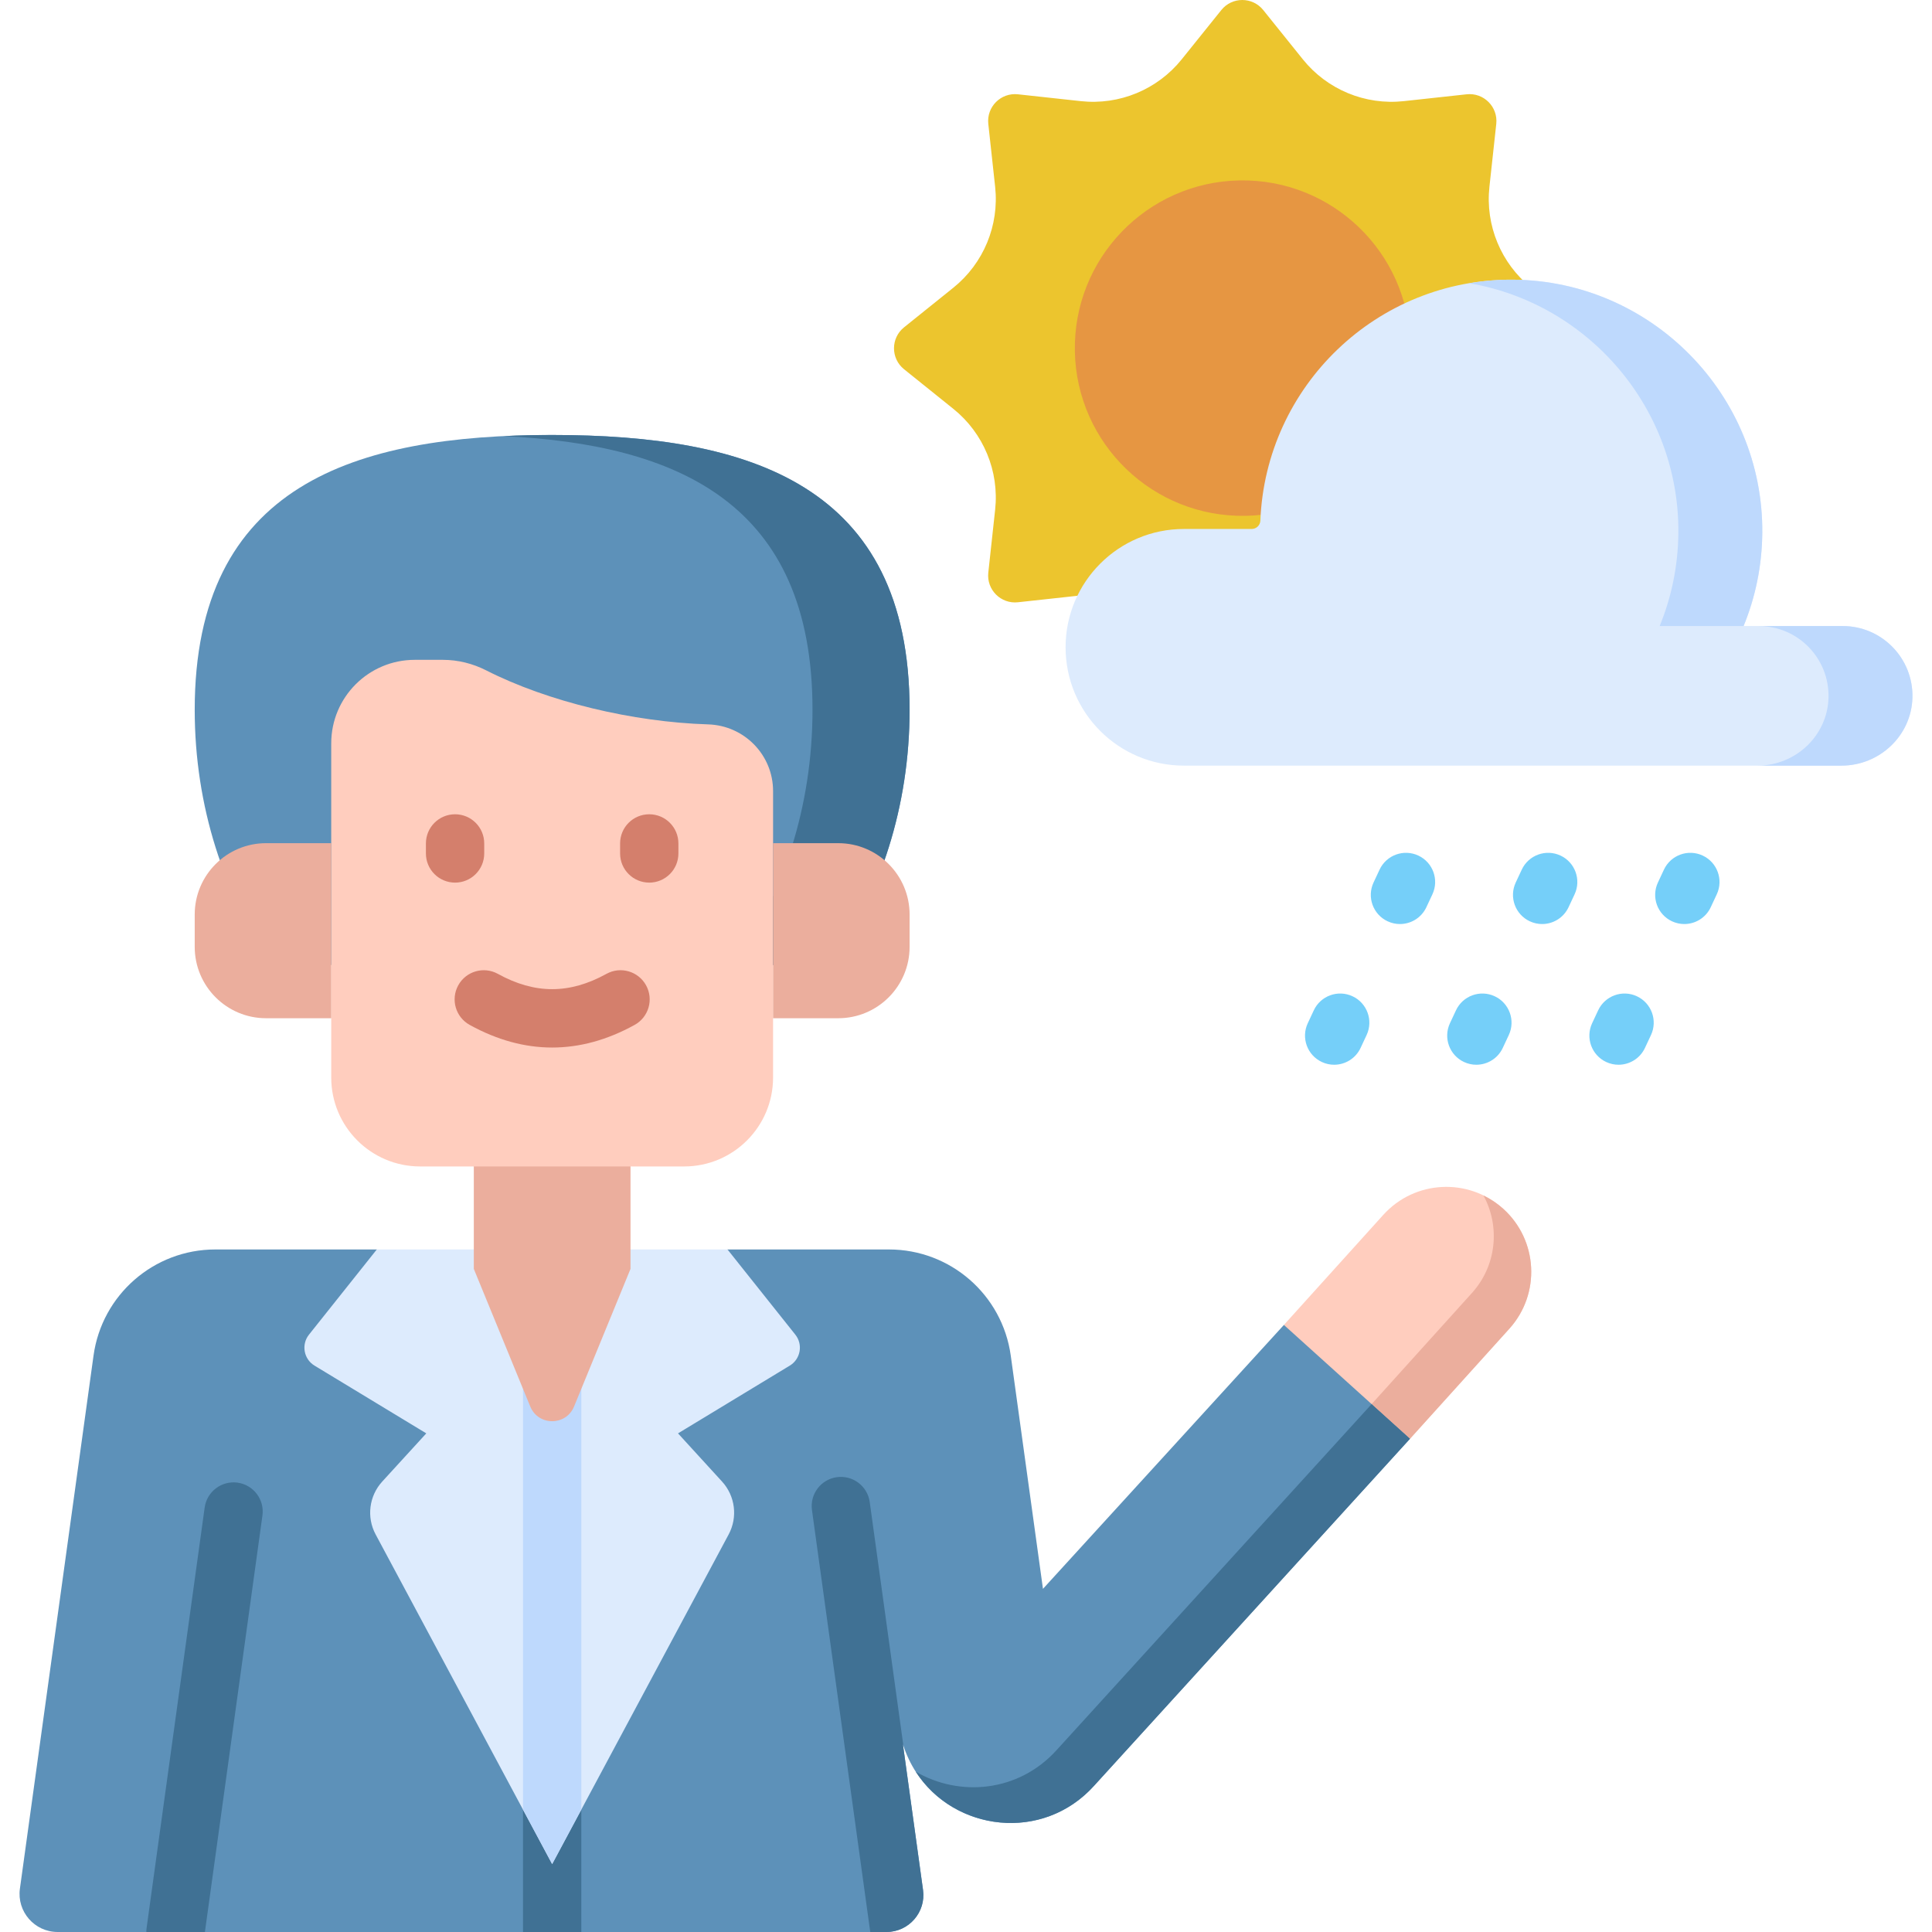 <svg id="Capa_1" enable-background="new 0 0 512 512" height="512" viewBox="0 0 512 512" width="512" xmlns="http://www.w3.org/2000/svg"><g><path d="m398.367 320.334c9.226 8.33 9.953 22.561 1.624 31.788l-26.327 29.163-18.56-12.949-14.855-17.215 26.331-29.163c8.329-9.227 22.56-9.953 31.787-1.624z" fill="#ffcdbe"/><path d="m340.248 351.121-63.851 69.942-8.535-61.813c-2.227-16.126-15.999-28.128-32.274-28.128h-42.791l-46.47 20-46.471-20h-42.794c-16.272 0-30.049 12.005-32.276 28.125l-19.51 141.274c-.838 6.069 3.877 11.479 10.003 11.479h219.634c5.941 0 10.514-5.249 9.701-11.135l-5.337-38.638c6.953 22.012 35.186 28.159 50.66 11.02l83.727-91.963z" fill="#5d91b9"/><path d="m398.367 320.334c-1.61-1.454-3.379-2.614-5.236-3.519 4.438 8.156 3.529 18.548-3.046 25.832l-26.593 29.456 10.172 9.183 26.327-29.163c8.329-9.227 7.602-23.459-1.624-31.789z" fill="#ebae9d"/><path d="m363.491 372.102-83.46 91.67c-10.158 11.251-25.814 12.467-37.339 5.748 10.206 15.863 33.648 18.788 47.245 3.728l83.727-91.963z" fill="#407194"/><path d="m146.327 344.19c-4.267 0-7.726 3.459-7.726 7.726v160.084h15.453v-160.083c0-4.268-3.459-7.727-7.727-7.727z" fill="#407194"/><path d="m179.681 379.858 29.625-17.957c2.861-1.734 3.55-5.587 1.465-8.205l-17.974-22.574h-92.94l-17.974 22.574c-2.084 2.618-1.396 6.471 1.465 8.205l29.625 17.957-11.673 12.769c-3.497 3.826-4.201 9.44-1.755 14.01 12.072 22.545 46.759 87.327 46.781 87.358.022-.031 34.709-64.813 46.781-87.358 2.447-4.57 1.743-10.184-1.755-14.01z" fill="#ddebfd"/><path d="m154.054 479.573v-127.656c0-4.268-3.459-7.726-7.726-7.726s-7.726 3.458-7.726 7.726v127.655c4.64 8.665 7.72 14.414 7.727 14.423.005-.01 3.085-5.759 7.725-14.422z" fill="#bed9fd"/><path d="m167.09 299.124h-41.525v37.147l14.958 36.47c2.129 5.191 9.48 5.191 11.609 0l14.958-36.47z" fill="#ebae9d"/><path d="m418.855 86.747-13.064-10.5c-8.014-6.441-12.19-16.523-11.078-26.744l1.813-16.663c.492-4.524-3.326-8.342-7.85-7.85l-16.663 1.813c-10.221 1.112-20.303-3.064-26.744-11.078l-10.5-13.064c-2.851-3.547-8.251-3.547-11.102 0l-10.5 13.064c-6.441 8.014-16.523 12.19-26.744 11.078l-16.663-1.813c-4.524-.492-8.342 3.326-7.85 7.85l1.813 16.663c1.112 10.221-3.064 20.303-11.078 26.744l-13.064 10.5c-3.547 2.851-3.547 8.251 0 11.102l13.064 10.5c8.014 6.441 12.19 16.523 11.078 26.744l-1.813 16.663c-.492 4.524 3.326 8.342 7.85 7.85l16.662-1.813c10.221-1.112 20.303 3.064 26.744 11.078l10.5 13.064c2.851 3.547 8.251 3.547 11.102 0l10.5-13.064c6.441-8.014 16.523-12.19 26.744-11.078l16.662 1.813c4.524.492 8.342-3.326 7.85-7.85l-1.813-16.662c-1.112-10.221 3.064-20.303 11.078-26.744l13.064-10.5c3.549-2.852 3.549-8.253.002-11.103z" fill="#ecc52e"/><ellipse cx="329.218" cy="92.297" fill="#e69642" rx="44.445" ry="44.445" transform="matrix(1 -.019 .019 1 -1.679 6.215)"/><path d="m501.402 171.324c-3.347-3.347-7.975-5.418-13.08-5.418h-26.254c3.123-7.611 4.877-15.93 4.955-24.647.328-36.629-29.391-66.865-66.02-67.14-36.086-.271-65.583 28.18-66.993 63.854-.049 1.234-1.063 2.208-2.298 2.208-5.266.001-17.963.002-17.963.002-17.318 0-31.358 14.039-31.358 31.358 0 17.318 14.039 31.357 31.358 31.357h174.273c10.06 0 18.511-7.912 18.79-17.968.149-5.312-1.948-10.145-5.41-13.606z" fill="#ddebfd"/><g><g fill="#bed9fd"><path d="m444.783 141.259c-.078 8.716-1.832 17.036-4.955 24.647h22.241c3.123-7.611 4.877-15.931 4.955-24.647.328-36.629-29.391-66.864-66.02-67.14-3.969-.03-7.851.307-11.632.943 31.586 5.368 55.706 33.18 55.411 66.197z"/><path d="m501.402 171.324c-3.347-3.347-7.976-5.418-13.08-5.418h-22.242c5.104 0 9.733 2.071 13.08 5.418 3.462 3.462 5.558 8.294 5.411 13.606-.28 10.056-8.73 17.968-18.79 17.968h22.242c10.06 0 18.51-7.912 18.79-17.968.148-5.312-1.949-10.145-5.411-13.606z"/></g></g><path d="m62.95 392.915c-4.217-.574-8.126 2.37-8.711 6.597l-15.39 111.432c-.049.356-.064.708-.065 1.057h15.519l15.244-110.374c.584-4.228-2.37-8.128-6.597-8.712z" fill="#407194"/><path d="m230.487 398.062c-.584-4.227-4.483-7.182-8.711-6.597-4.227.585-7.18 4.484-6.597 8.711l15.447 111.824h4.287c5.941 0 10.514-5.249 9.701-11.134l-5.337-38.638c.037.116.083.225.12.341z" fill="#407194"/><g fill="#75cff9"><g><path d="m370.998 244.88c-1.096 0-2.209-.234-3.268-.729-3.866-1.808-5.534-6.406-3.726-10.272l1.598-3.418c1.807-3.865 6.406-5.534 10.272-3.726s5.534 6.406 3.726 10.272l-1.598 3.418c-1.312 2.807-4.098 4.455-7.004 4.455z"/><path d="m353.564 282.169c-1.096 0-2.209-.234-3.267-.729-3.866-1.807-5.534-6.405-3.727-10.271l1.598-3.418c1.806-3.867 6.403-5.537 10.272-3.727 3.866 1.807 5.534 6.405 3.727 10.271l-1.598 3.418c-1.313 2.807-4.098 4.456-7.005 4.456z"/></g><g><path d="m408.678 244.88c-1.096 0-2.209-.234-3.268-.729-3.866-1.808-5.534-6.406-3.726-10.272l1.598-3.418c1.807-3.865 6.407-5.534 10.272-3.726 3.866 1.808 5.534 6.406 3.726 10.272l-1.598 3.418c-1.312 2.807-4.097 4.455-7.004 4.455z"/><path d="m391.244 282.169c-1.096 0-2.209-.234-3.268-.729-3.866-1.808-5.534-6.406-3.726-10.272l1.598-3.418c1.807-3.865 6.406-5.533 10.272-3.726 3.866 1.808 5.534 6.406 3.726 10.272l-1.598 3.418c-1.313 2.806-4.098 4.455-7.004 4.455z"/></g><g><path d="m446.358 244.88c-1.096 0-2.209-.234-3.268-.729-3.866-1.808-5.534-6.406-3.726-10.272l1.598-3.418c1.807-3.865 6.406-5.534 10.272-3.726s5.534 6.406 3.726 10.272l-1.598 3.418c-1.312 2.807-4.097 4.455-7.004 4.455z"/><path d="m428.924 282.169c-1.096 0-2.209-.234-3.268-.729-3.866-1.808-5.534-6.406-3.726-10.272l1.598-3.418c1.808-3.865 6.407-5.533 10.272-3.726 3.866 1.808 5.534 6.406 3.726 10.272l-1.598 3.418c-1.313 2.806-4.098 4.455-7.004 4.455z"/></g></g><path d="m220.226 255.729c13.027-18.516 20.826-42.025 20.826-67.618 0-59.698-42.41-72.838-94.725-72.838s-94.725 13.14-94.725 72.838c0 25.593 7.799 49.102 20.826 67.618z" fill="#5d91b9"/><path d="m146.327 115.274c-4.364 0-8.658.094-12.865.296 46.229 2.223 81.86 17.823 81.86 72.541 0 25.593-7.799 49.102-20.826 67.618h25.73c13.027-18.516 20.826-42.025 20.826-67.618.001-59.697-42.409-72.837-94.725-72.837z" fill="#407194"/><path d="m204.873 209.641v75.913c0 13.017-10.552 23.569-23.569 23.569h-69.955c-13.017 0-23.569-10.552-23.569-23.569v-88.56c0-12.222 9.908-22.13 22.13-22.13h7.453c3.995 0 7.916.978 11.477 2.788 16.394 8.333 38.876 13.7 58.823 14.317 9.578.297 17.21 8.089 17.21 17.672z" fill="#ffcdbe"/><path d="m222.138 269.842h-17.264v-46.394h17.264c10.446 0 18.915 8.469 18.915 18.915v8.564c0 10.446-8.469 18.915-18.915 18.915z" fill="#ebae9d"/><path d="m70.517 269.842h17.264v-46.394h-17.264c-10.446 0-18.915 8.469-18.915 18.915v8.564c0 10.446 8.469 18.915 18.915 18.915z" fill="#ebae9d"/><path d="m120.598 233.903c-4.267 0-7.726-3.459-7.726-7.726v-2.66c0-4.268 3.459-7.726 7.726-7.726s7.726 3.459 7.726 7.726v2.66c0 4.267-3.459 7.726-7.726 7.726z" fill="#d47f6c"/><path d="m172.058 233.903c-4.267 0-7.726-3.459-7.726-7.726v-2.66c0-4.268 3.459-7.726 7.726-7.726s7.726 3.459 7.726 7.726v2.66c0 4.267-3.459 7.726-7.726 7.726z" fill="#d47f6c"/><path d="m146.328 277.609c-7.301 0-14.602-1.999-21.852-5.997-3.736-2.06-5.096-6.76-3.035-10.496 2.06-3.737 6.76-5.097 10.497-3.035 9.817 5.412 18.963 5.412 28.78 0 3.736-2.063 8.436-.703 10.497 3.035 2.06 3.736.701 8.436-3.035 10.496-7.25 3.998-14.551 5.997-21.852 5.997z" fill="#d47f6c"/></g></svg>